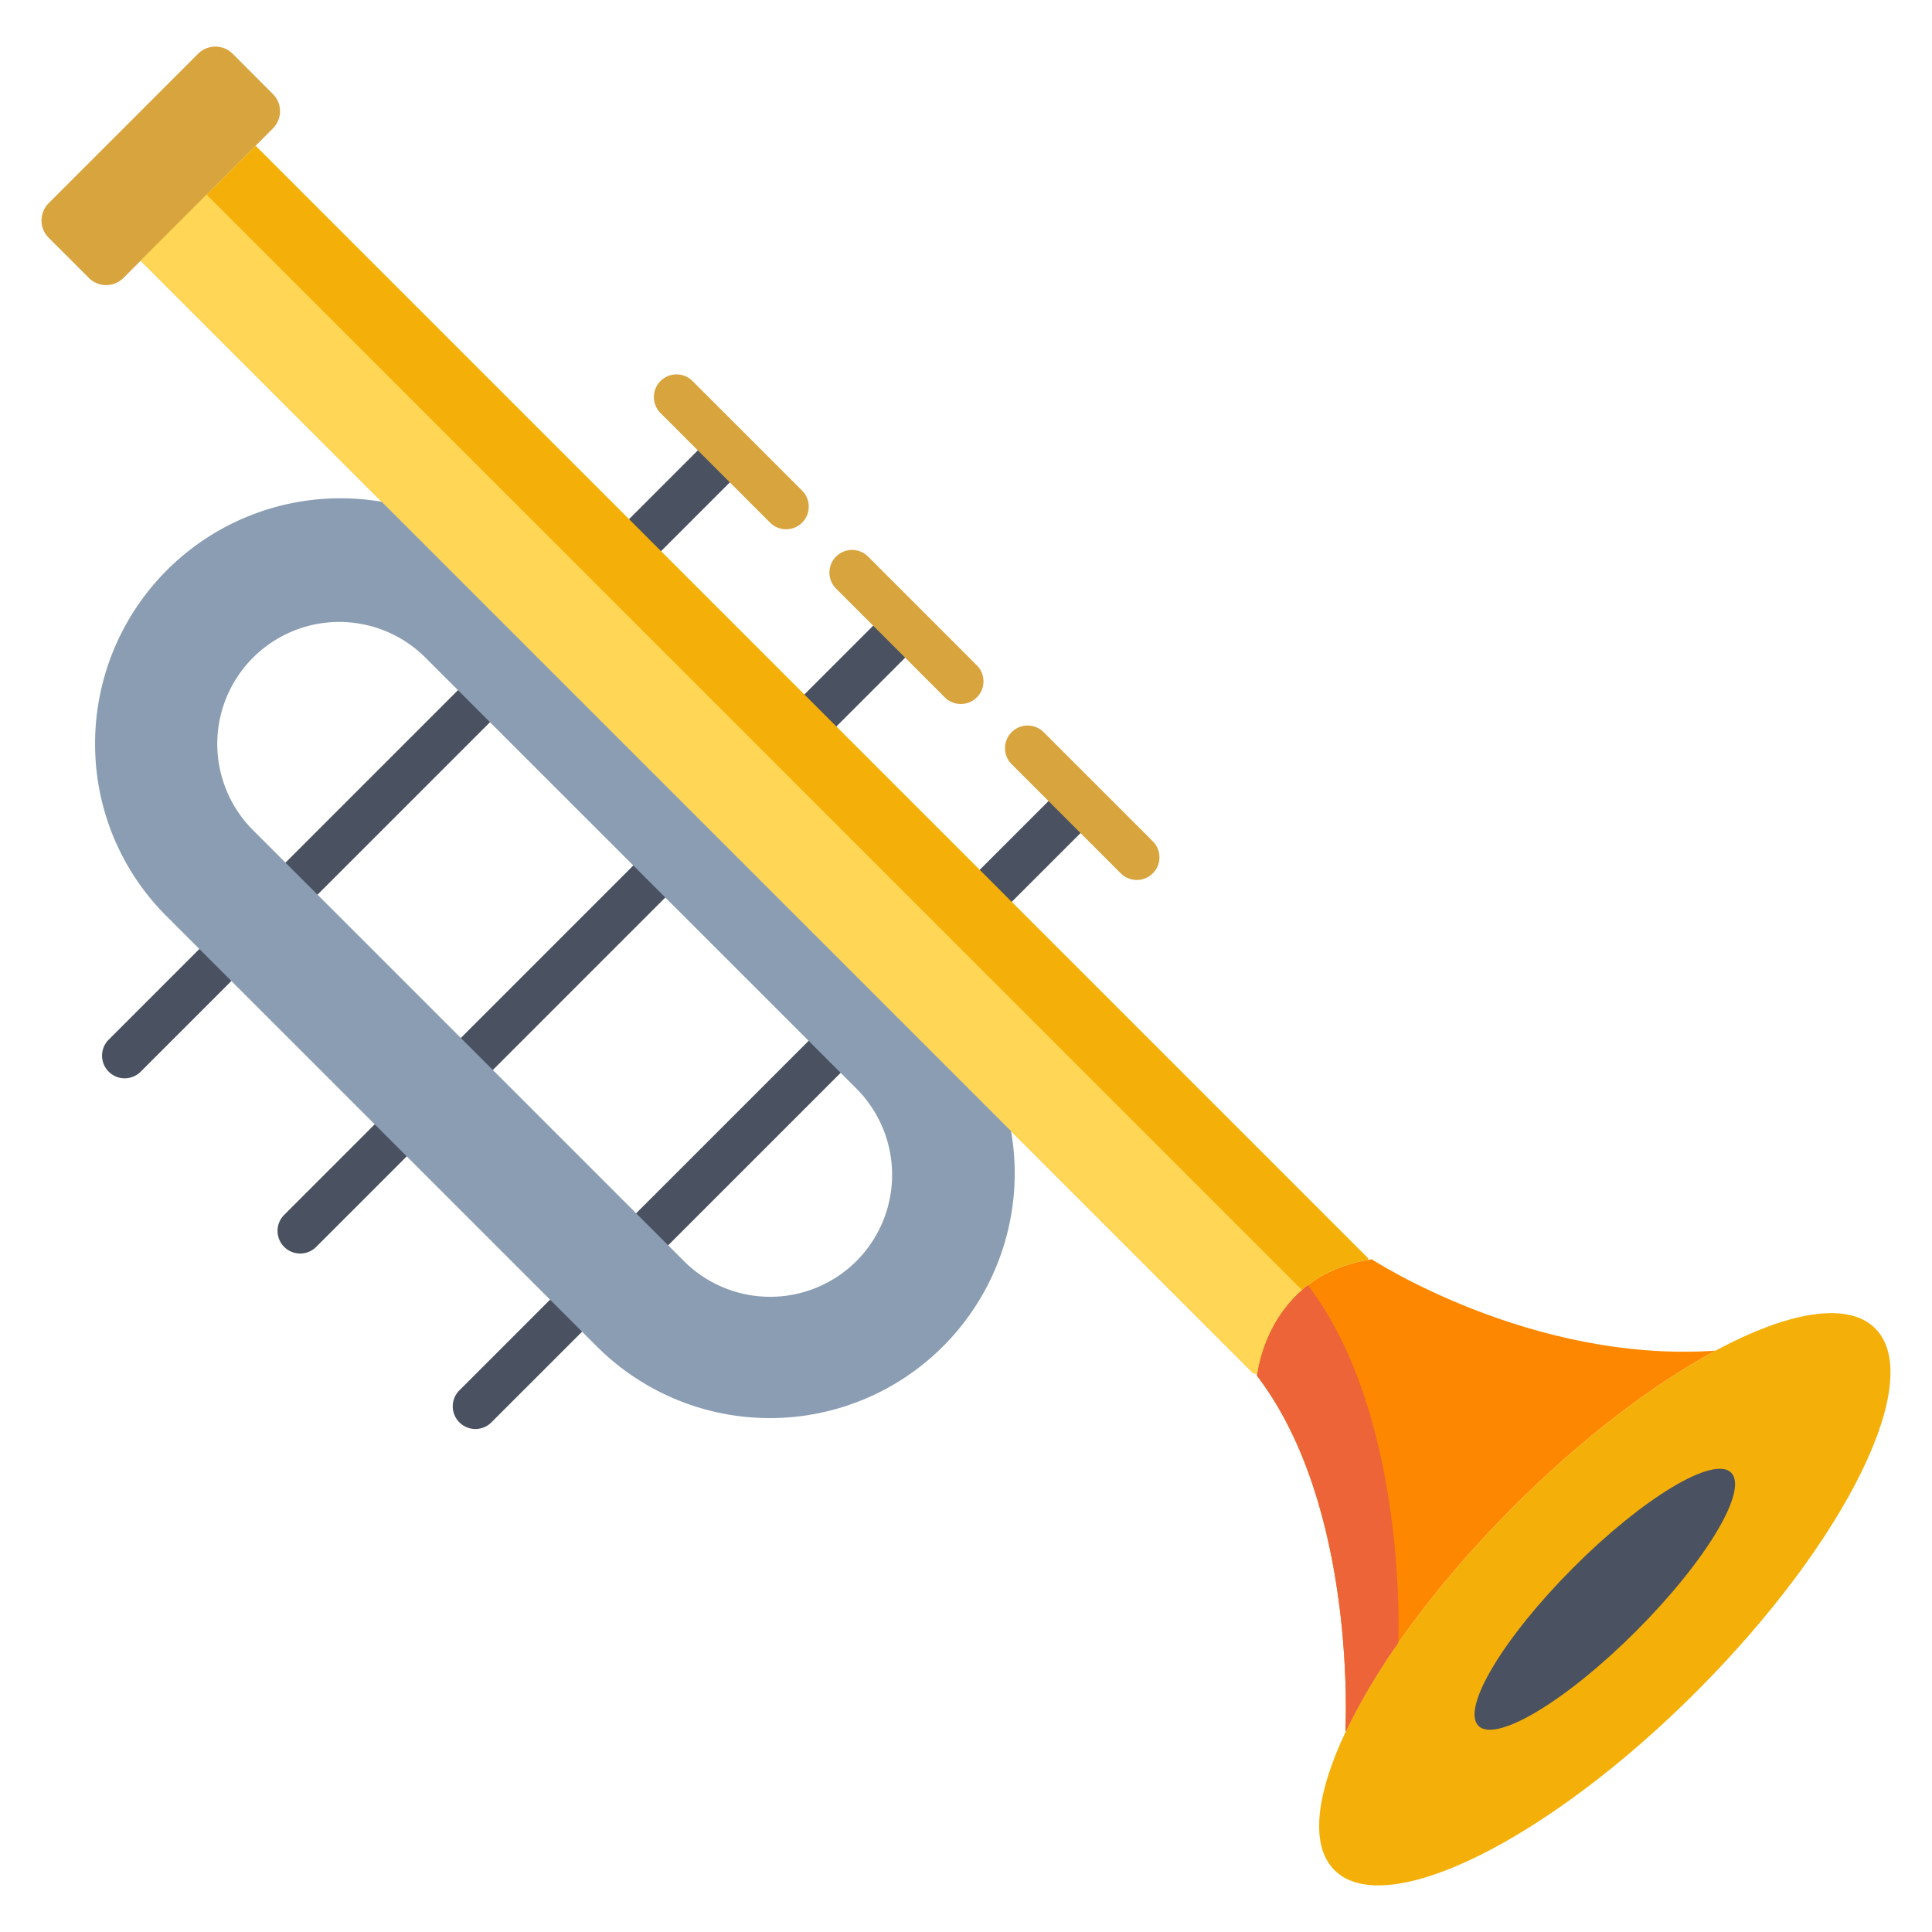 <svg id="Layer_1" height="512" viewBox="0 0 512 512" width="512" xmlns="http://www.w3.org/2000/svg" data-name="Layer 1"><path d="m454.62 357.94c19.24-10.34 35.06-13.15 42.32-5.91 13.47 13.45-7.68 56.49-47.25 96.14s-82.57 60.89-96.04 47.44c-6.55-6.54-4.92-20.06 3.02-36.79 8.41-17.69 23.88-38.96 44.22-59.35 18.26-18.3 37.25-32.67 53.73-41.53z" fill="#f4b008"/><path d="m458.77 390.27c4.63 4.62-6.61 23.38-25.1 41.91s-37.23 29.8-41.86 25.19 6.62-23.38 25.11-41.91 37.23-29.8 41.85-25.19z" fill="#4a5160"/><path d="m363.53 333.73s42.22 27.57 91.09 24.21c-16.48 8.86-35.47 23.23-53.73 41.53-20.34 20.39-35.81 41.66-44.22 59.35l-.13-.06s3.29-59.23-23.44-94.19c0 0 .02-.16.06-.47.47-3.53 4.49-26.04 29.46-30.22.3-.06.6-.11.91-.15z" fill="#fe8700"/><path d="m72.31 24.91-10.66-10.67a6.47 6.47 0 0 0 -9.14 0l-39.62 39.62a6.47 6.47 0 0 0 0 9.14l10.67 10.66a6.452 6.452 0 0 0 9.14 0l39.61-39.61a6.452 6.452 0 0 0 0-9.14z" fill="#d8a43d"/><path d="m346.594 340.585c-10.851 8.292-13.091 20.942-13.434 23.515-.04.31-.06.47-.06.47 26.73 34.96 23.44 94.19 23.44 94.19l.13.06a167.415 167.415 0 0 1 13.888-23.429c.221-5.023 1.535-61.451-23.964-94.806z" fill="#ec6437"/><g fill="#4a5160"><path d="m145.392 344.808-23.616 23.615a6 6 0 1 0 8.485 8.485l23.615-23.615a6 6 0 1 0 -8.484-8.485z"/><path d="m161.986 294.844h71.711v11.999h-71.711z" transform="matrix(.707 -.707 .707 .707 -154.778 227.99)"/><path d="m254.341 219.356h37.977v11.999h-37.977z" transform="matrix(.707 -.707 .707 .707 -79.294 259.278)"/><path d="m98.922 298.339-23.615 23.616a6 6 0 0 0 8.486 8.485l23.615-23.616a6 6 0 0 0 -8.486-8.485z"/><path d="m115.517 248.374h71.71v11.999h-71.71z" transform="matrix(.707 -.707 .707 .707 -135.529 181.524)"/><path d="m207.871 172.887h37.976v11.999h-37.976z" transform="matrix(.707 -.707 .707 .707 -60.048 212.792)"/><path d="m52.454 251.87-23.615 23.614a6 6 0 1 0 8.484 8.486l23.615-23.615a6 6 0 1 0 -8.484-8.485z"/><path d="m69.048 201.906h71.711v11.999h-71.711z" transform="matrix(.707 -.707 .707 .707 -116.282 135.059)"/><path d="m161.402 126.418h37.977v11.999h-37.977z" transform="matrix(.707 -.707 .707 .707 -40.8 166.327)"/></g><path d="m305.472 222.922-28.949-28.948a6 6 0 0 0 -8.484 8.485l28.948 28.948a6 6 0 1 0 8.485-8.485z" fill="#d8a43d"/><path d="m230.057 147.5a6 6 0 0 0 -8.487 8.486l28.948 28.948a6 6 0 0 0 8.482-8.481z" fill="#d8a43d"/><path d="m183.586 101.036a6 6 0 1 0 -8.484 8.485l28.948 28.948a6 6 0 1 0 8.484-8.486z" fill="#d8a43d"/><path d="m362.55 333.43-294.81-294.81-30.47 30.47 294.81 294.82 1.08.19c.47-3.53 4.49-26.04 29.46-30.22z" fill="#f4b008"/><path d="m54.77 51.59-17.5 17.5 294.81 294.82 1.08.19c.325-2.444 2.359-13.986 11.866-22.244z" fill="#ffd655"/><path d="m267.94 299.76-166.78-166.78a65.019 65.019 0 0 0 -75.96 64.1 64.3 64.3 0 0 0 18.85 45.63l114.27 114.26a64.876 64.876 0 0 0 109.62-57.21zm-40.98 34.44a32.326 32.326 0 0 1 -45.71 0l-114.27-114.27a32.322 32.322 0 0 1 45.71-45.71l114.27 114.27a32.338 32.338 0 0 1 0 45.71z" fill="#8a9db2"/></svg>